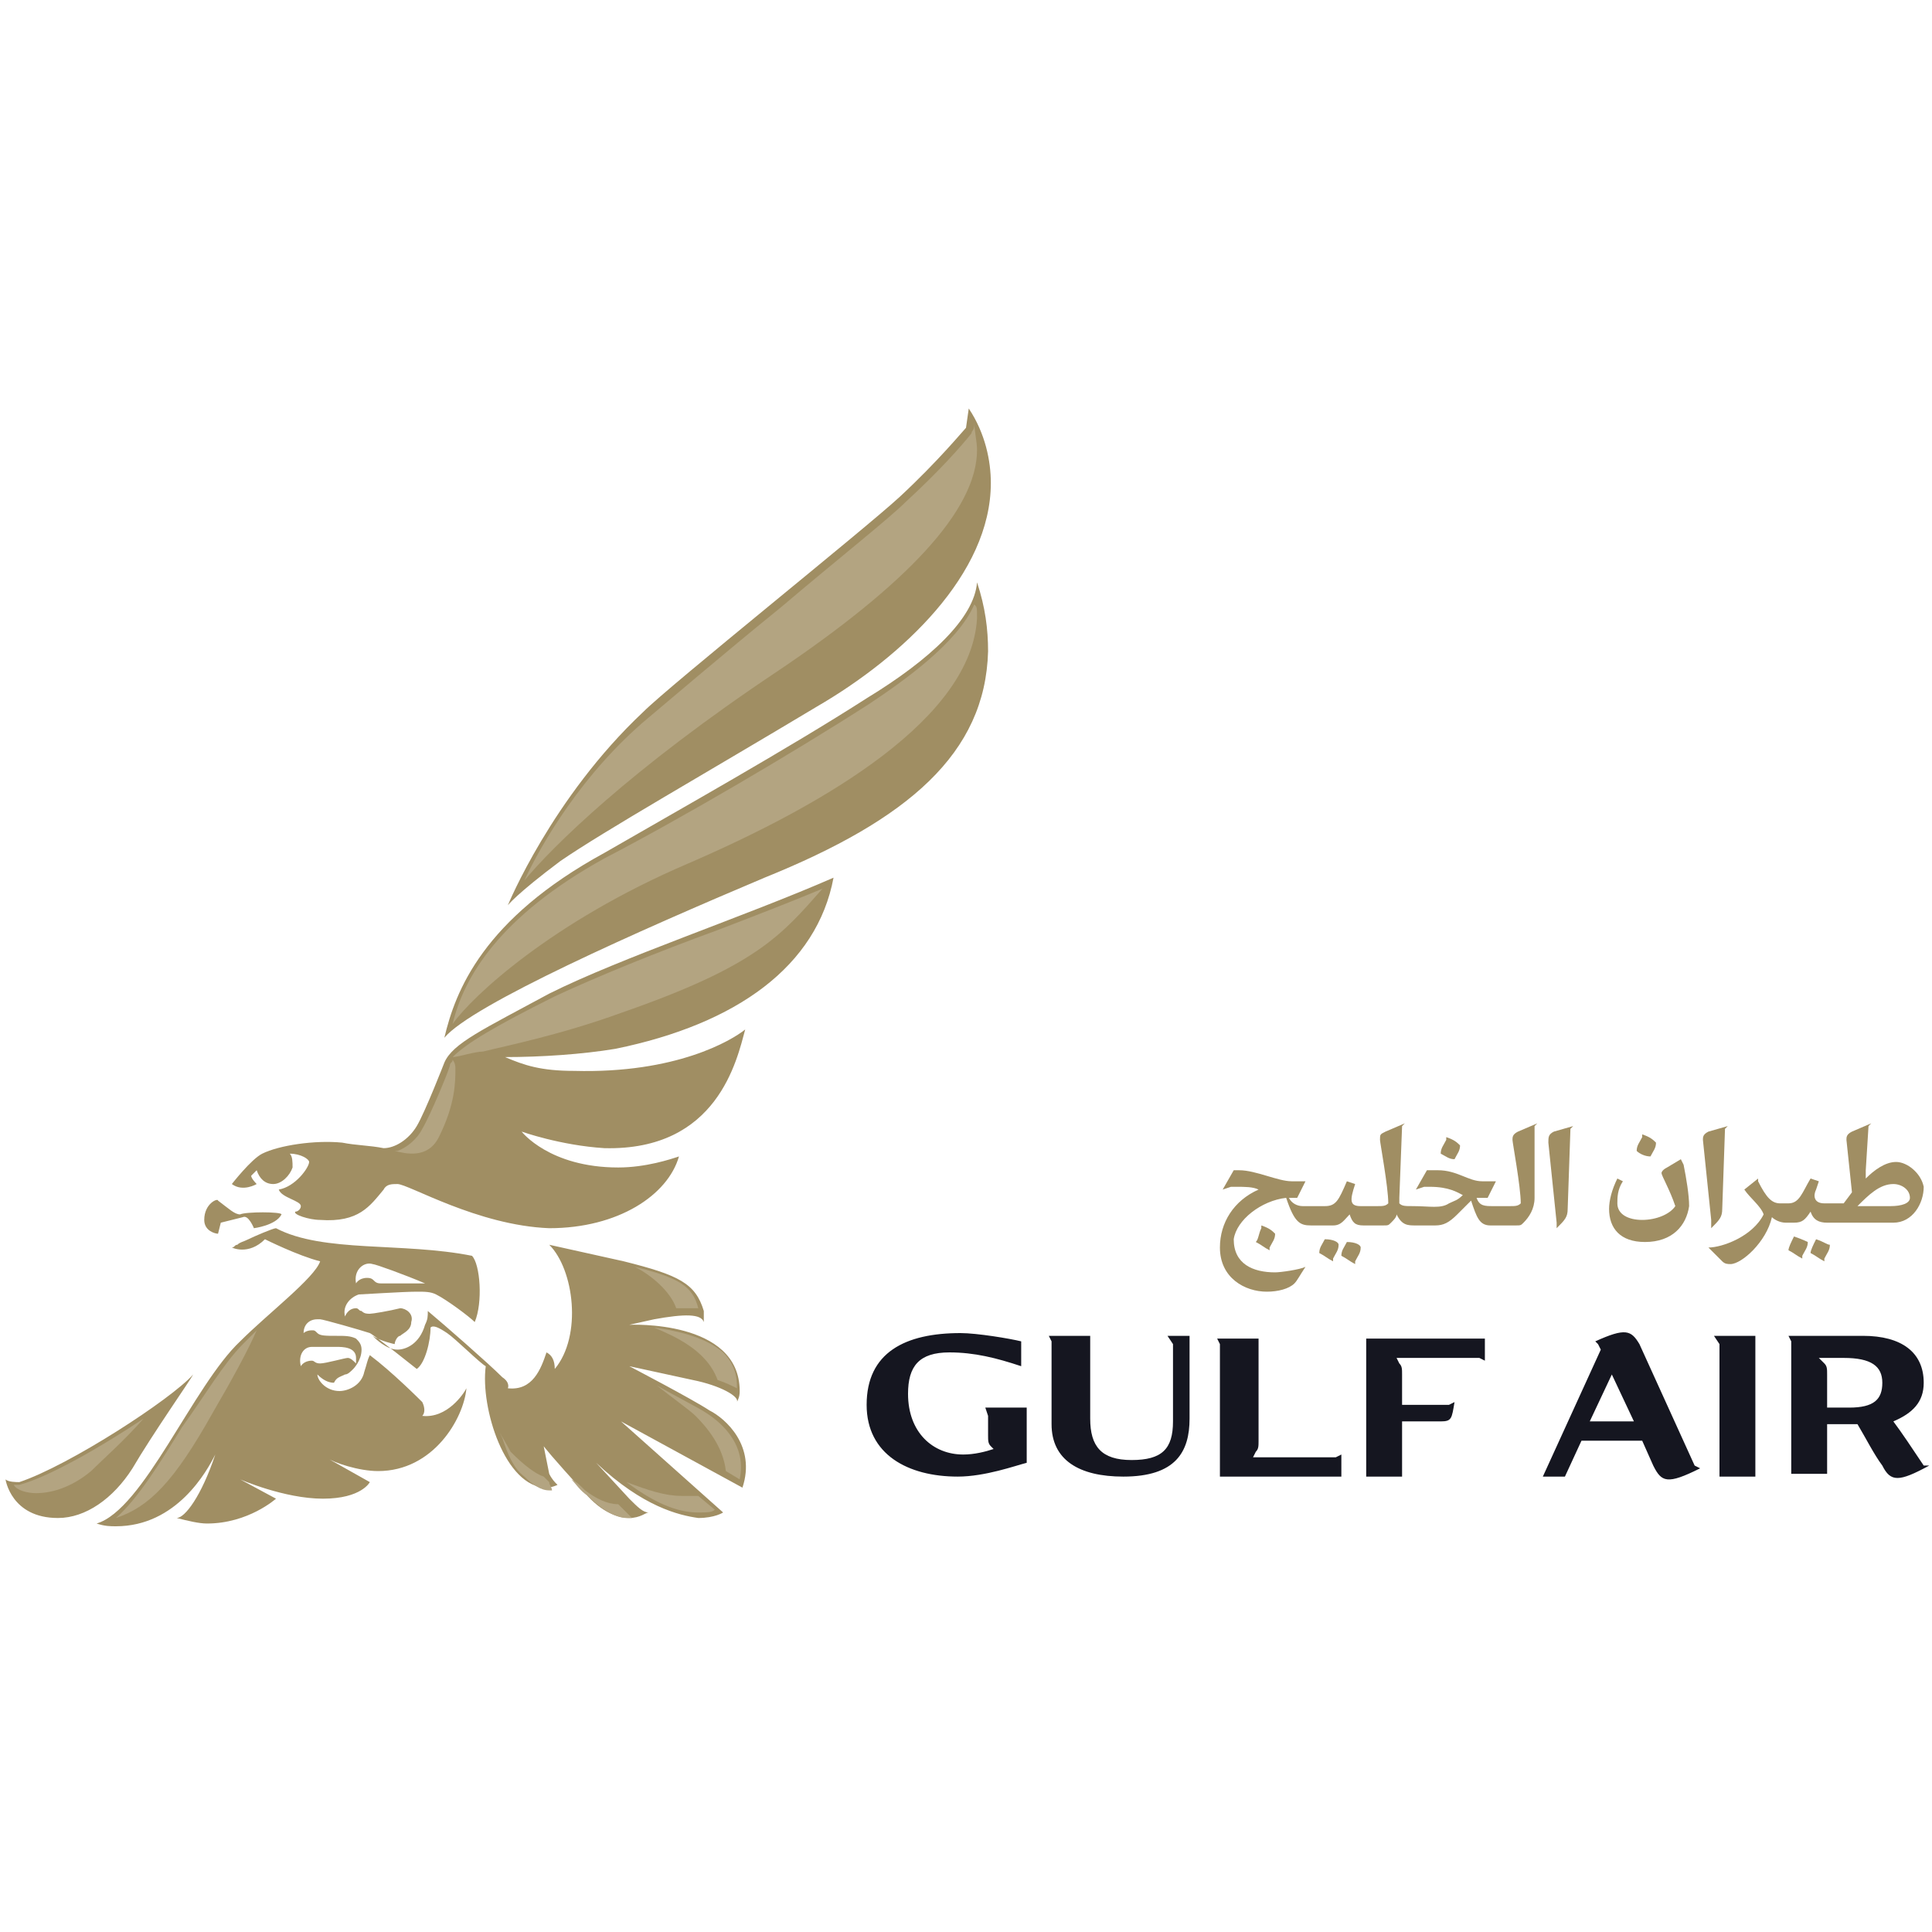 <svg xmlns="http://www.w3.org/2000/svg" version="1.1" id="Layer_1" x="0px" y="0px" width="70" height="70" viewBox="0 0 70 70" xml:space="preserve" style="enable-background:new 0 0 70 70;"><style type="text/css">
	.st0{fill:#A08E63;}
	.st1{clip-path:url(#SVGID_2_);fill:#151620;}
	.st2{clip-path:url(#SVGID_2_);fill:#A08E63;}
	.st3{fill:#B3A481;}
</style><g><path d="M59.8,41.9c0.1-0.2,0.2-0.3,0.2-0.5c-0.1-0.1-0.2-0.2-0.5-0.3l0,0.1c-0.1,0.2-0.2,0.3-0.2,0.5   C59.4,41.8,59.6,41.9,59.8,41.9L59.8,41.9z M59.8,41.9" class="st0"/><path d="M52.7,42c0.1-0.2,0.2-0.3,0.2-0.5c-0.1-0.1-0.2-0.2-0.5-0.3l0,0.1c-0.1,0.2-0.2,0.3-0.2,0.5   C52.4,41.9,52.5,42,52.7,42L52.7,42z M52.7,42" class="st0"/><path d="M68.5,43.7c-0.3,0-0.6,0-1.2,0c0.4-0.4,0.8-0.8,1.3-0.8c0.3,0,0.6,0.2,0.6,0.5C69.2,43.6,68.9,43.7,68.5,43.7    M68.7,42.1c-0.4,0-0.8,0.3-1.1,0.6c0-0.1,0-0.2,0-0.3l0.1-1.6l0.1-0.1L67.1,41c-0.2,0.1-0.2,0.2-0.2,0.3l0.2,1.9l-0.3,0.4   c-0.2,0-0.5,0-0.7,0l0,0c-0.4,0-0.4-0.3-0.3-0.5l0.1-0.3l-0.3-0.1c-0.3,0.5-0.4,0.9-0.8,0.9h-0.3c-0.3,0-0.5-0.2-0.8-0.8l0-0.1   l-0.5,0.4c0.2,0.3,0.6,0.6,0.7,0.9c-0.4,0.8-1.5,1.2-2,1.2l0.5,0.5c0.1,0.1,0.2,0.1,0.3,0.1c0.4,0,1.3-0.8,1.5-1.7   c0.1,0.1,0.3,0.2,0.5,0.2H65c0.3,0,0.4-0.1,0.6-0.4c0.1,0.3,0.3,0.4,0.6,0.4h2.4c0.7,0,1.1-0.7,1.1-1.3   C69.6,42.5,69.1,42.1,68.7,42.1" class="st0"/><path d="M65.8,44.9C65.8,44.9,65.8,44.9,65.8,44.9L65.8,44.9c-0.1,0.2-0.2,0.4-0.2,0.5c0.2,0.1,0.3,0.2,0.5,0.3h0   l0-0.1c0.1-0.2,0.2-0.3,0.2-0.5C66.2,45.1,66.1,45,65.8,44.9L65.8,44.9z M65.8,44.9" class="st0"/><path d="M54.8,41.3c0,0.1,0.3,1.7,0.3,2.3c-0.1,0.1-0.2,0.1-0.4,0.1l-0.6,0c-0.3,0-0.5,0-0.6-0.3c0.1,0,0.1,0,0.2,0   h0.2l0.3-0.6l-0.5,0c-0.5,0-0.9-0.4-1.6-0.4c-0.1,0-0.2,0-0.4,0l-0.4,0.7l0.3-0.1c0.1,0,0.1,0,0.2,0c0.7,0,1,0.2,1.2,0.3   c-0.2,0.2-0.3,0.2-0.5,0.3c-0.3,0.2-0.7,0.1-1.3,0.1c-0.3,0-0.4,0-0.5-0.1c0-0.1,0-0.1,0-0.2l0.1-2.6l0.1-0.1L50.2,41   c-0.2,0.1-0.2,0.1-0.2,0.3c0,0.1,0.3,1.7,0.3,2.3c-0.1,0.1-0.2,0.1-0.4,0.1l-0.6,0c-0.4,0-0.4-0.2-0.2-0.8l-0.3-0.1   c-0.3,0.7-0.4,0.9-0.8,0.9h-0.8c-0.2,0-0.4-0.1-0.5-0.3h0.3l0.3-0.6l-0.5,0c-0.5,0-1.3-0.4-1.9-0.4c-0.1,0-0.2,0-0.2,0l-0.4,0.7   l0.3-0.1c0.1,0,0.1,0,0.2,0c0.3,0,0.6,0,0.8,0.1c-0.9,0.4-1.4,1.2-1.4,2.1c0,1.1,0.9,1.6,1.7,1.6c0.4,0,0.8-0.1,1-0.3   c0.1-0.1,0.2-0.3,0.4-0.6c-0.2,0.1-0.9,0.2-1.1,0.2c-0.8,0-1.5-0.3-1.5-1.2c0.1-0.7,1-1.4,1.9-1.5c0.3,0.9,0.5,1,0.9,1h0.8   c0.3,0,0.4-0.2,0.6-0.4c0.1,0.3,0.2,0.4,0.5,0.4h0.7c0.2,0,0.2,0,0.3-0.1c0.1-0.1,0.2-0.2,0.2-0.3c0.2,0.4,0.4,0.4,0.7,0.4h0.7   c0.3,0,0.5-0.1,0.8-0.4c0.2-0.2,0.4-0.4,0.5-0.5c0.2,0.6,0.3,0.9,0.7,0.9h0.9c0.2,0,0.2,0,0.3-0.1c0.2-0.2,0.4-0.5,0.4-0.9l0-2.6   l0.1-0.1L55,41C54.8,41.1,54.8,41.2,54.8,41.3" class="st0"/><path d="M45.5,45c0.2,0.1,0.3,0.2,0.5,0.3l0-0.1c0.1-0.2,0.2-0.3,0.2-0.5c-0.1-0.1-0.2-0.2-0.5-0.3l0,0.1   C45.6,44.7,45.6,44.9,45.5,45" class="st0"/><path d="M60.9,42l-0.5,0.3c-0.2,0.1-0.2,0.2-0.2,0.2c0,0.1,0.3,0.6,0.5,1.2c-0.2,0.3-0.7,0.5-1.2,0.5   c-0.5,0-0.9-0.2-0.9-0.6c0-0.2,0-0.5,0.2-0.8l-0.2-0.1c-0.2,0.4-0.3,0.8-0.3,1.1c0,0.7,0.4,1.2,1.3,1.2c1,0,1.5-0.6,1.6-1.3   c0-0.4-0.1-1-0.2-1.5L60.9,42z M60.9,42" class="st0"/><path d="M48.8,45c-0.1,0.2-0.2,0.3-0.2,0.5c0.2,0.1,0.3,0.2,0.5,0.3l0-0.1c0.1-0.2,0.2-0.3,0.2-0.5   C49.3,45.1,49.1,45,48.8,45L48.8,45z M48.8,45" class="st0"/><path d="M65,44.8C65,44.8,65,44.8,65,44.8L65,44.8c-0.1,0.2-0.2,0.4-0.2,0.5c0.2,0.1,0.3,0.2,0.5,0.3h0l0-0.1   c0.1-0.2,0.2-0.3,0.2-0.5C65.5,45,65.3,44.9,65,44.8L65,44.8z M65,44.8" class="st0"/><path d="M56.1,41.4l0.3,2.9l0,0.2c0.3-0.3,0.4-0.4,0.4-0.7l0.1-2.9l0.1-0.1L56.3,41C56.1,41.1,56.1,41.2,56.1,41.4" class="st0"/><path d="M62,44.5c0.3-0.3,0.4-0.4,0.4-0.7l0.1-2.9l0.1-0.1L61.9,41c-0.2,0.1-0.2,0.2-0.2,0.3l0.3,2.9L62,44.5z    M62,44.5" class="st0"/><path d="M48,44.9c-0.1,0.2-0.2,0.3-0.2,0.5c0.2,0.1,0.3,0.2,0.5,0.3l0-0.1c0.1-0.2,0.2-0.3,0.2-0.5   C48.5,45,48.3,44.9,48,44.9L48,44.9z M48,44.9" class="st0"/><g><defs><rect id="SVGID_1_" x="0.2" y="14.8" width="69.7" height="40.5"/></defs><clipPath id="SVGID_2_"><use xmlns:xlink="http://www.w3.org/1999/xlink" style="overflow:visible;" xlink:href="#SVGID_1_"/></clipPath><path d="M49.5,48.7v4.8h1.3v-2h1.4c0.4,0,0.4-0.1,0.5-0.7l-0.2,0.1l-1.7,0v-1.1c0-0.2,0-0.3-0.1-0.4l-0.1-0.2h3    l0.2,0.1v-0.8h-4.3L49.5,48.7z M62.3,48.7v4.8h1.3v-5.1h-1.5L62.3,48.7z M57.6,51.5l0.8-1.7l0.8,1.7H57.6z M59.4,48.7    c-0.3-0.5-0.5-0.6-1.6-0.1l0.1,0.1l0.1,0.2l-2.1,4.6h0.8l0.6-1.3h2.2l0.4,0.9c0.3,0.6,0.5,0.7,1.7,0.1l-0.2-0.1L59.4,48.7z M67,51    h-0.8v-1.2c0-0.2,0-0.3-0.1-0.4l-0.2-0.2h0.9c1,0,1.4,0.3,1.4,0.9C68.2,50.7,67.9,51,67,51 M69.7,53.1c-0.4-0.6-0.8-1.2-1.1-1.6    c0.7-0.3,1.1-0.7,1.1-1.4c0-1.1-0.8-1.7-2.2-1.7h-2.7l0.1,0.2v4.8h1.3v-1.8h1.1c0.3,0.5,0.6,1.1,0.9,1.5c0.3,0.6,0.6,0.6,1.7,0    L69.7,53.1z M35.8,51.3V52c0,0.2,0,0.3,0.1,0.4l0.1,0.1c-0.3,0.1-0.7,0.2-1.1,0.2c-1.1,0-2-0.8-2-2.2c0-1,0.4-1.5,1.5-1.5    c0.9,0,1.7,0.2,2.6,0.5l0-0.9c-0.4-0.1-1.6-0.3-2.2-0.3c-2,0-3.4,0.7-3.4,2.6c0,1.8,1.5,2.6,3.3,2.6c1,0,2.1-0.4,2.5-0.5v-2    l-1.5,0L35.8,51.3z M45.4,52.8l0.1-0.2c0.1-0.1,0.1-0.2,0.1-0.4v-3.7h-1.5l0.1,0.2v4.8h4.4v-0.8l-0.2,0.1H45.4z M42.5,48.7v2.8    c0,1-0.4,1.4-1.5,1.4c-1.1,0-1.5-0.5-1.5-1.5v-3h-1.5l0.1,0.2v3c0,1.3,1,1.9,2.6,1.9c1.9,0,2.4-0.9,2.4-2.1l0-3h-0.8L42.5,48.7z     M42.5,48.7" class="st1"/><path d="M35.1,14.8c0,0-0.1,0.7-0.1,0.7c-0.1,0.1-1,1.2-2.4,2.5c-1.3,1.2-8.3,6.8-9.3,7.8c-3.3,3.1-4.9,7-4.9,7    c0,0,0.3-0.4,1.9-1.6c1.6-1.1,5.3-3.2,9.3-5.6c3.1-1.8,6.3-4.8,6.3-8.1C35.9,16.7,35.7,15.7,35.1,14.8 M31.4,25.3    c-2.8,1.8-6.9,4.1-9.5,5.6c-4.4,2.4-5.4,5-5.8,6.7c1-1.2,7.1-3.9,11.6-5.8c5.2-2.1,8-4.5,8.1-8.2c0-0.8-0.1-1.6-0.4-2.5    C35.3,22.4,33.7,23.9,31.4,25.3 M19.9,36c-2.4,1.3-3.5,1.8-3.8,2.5c0,0-0.7,1.8-1,2.3c-0.3,0.5-0.8,0.8-1.2,0.8    c-0.5-0.1-1-0.1-1.5-0.2c-1-0.1-2.3,0.1-2.9,0.4c-0.4,0.2-1.1,1.1-1.1,1.1c0.4,0.3,0.9,0,0.9,0s-0.2-0.2-0.2-0.3    c0,0,0.1-0.1,0.2-0.2c0.1,0.3,0.3,0.5,0.6,0.5c0.3,0,0.6-0.3,0.7-0.6c0-0.2,0-0.4-0.1-0.5c0.4,0,0.7,0.2,0.7,0.3    c0,0.2-0.5,0.9-1.1,1c0.1,0.3,0.8,0.4,0.8,0.6c0,0.1-0.1,0.2-0.2,0.2c-0.1,0.1,0.5,0.3,0.9,0.3c1.4,0.1,1.8-0.5,2.3-1.1    c0.1-0.2,0.3-0.2,0.5-0.2c0.4,0,2.9,1.5,5.5,1.6c2.5,0,4.3-1.2,4.7-2.6c-0.3,0.1-1.2,0.4-2.2,0.4c-2.5,0-3.5-1.3-3.5-1.3    s1.4,0.5,3,0.6c4.1,0.1,4.8-3.2,5.1-4.3c-0.5,0.4-2.5,1.6-6.2,1.5c-1.2,0-1.8-0.2-2.5-0.5c1.3,0,2.8-0.1,4-0.3    c4.4-0.9,7.3-3,7.9-6.2C27,33.2,22.5,34.7,19.9,36 M7.4,44.2c0,0.4,0.4,0.5,0.5,0.5l0.1-0.4c0,0,0.4-0.1,0.8-0.2    C9,44,9.2,44.5,9.2,44.5s0.8-0.1,1-0.5c0-0.1-1.3-0.1-1.5,0c-0.2,0-0.4-0.2-0.8-0.5C7.9,43.4,7.4,43.6,7.4,44.2 M9,44.9    C8.8,45,8.7,45,8.6,45.1c-0.1,0-0.1,0.1-0.2,0.1c0,0,0.6,0.3,1.2-0.3c0,0,1.2,0.6,2,0.8c-0.2,0.6-1.9,1.9-2.9,2.9    c-1.7,1.6-3.5,6.1-5.2,6.6c0.3,0.1,0.5,0.1,0.7,0.1c2.2,0,3.3-2,3.6-2.6C7.3,54.2,6.7,55,6.4,55c0.4,0.1,0.8,0.2,1.1,0.2    c1.5,0,2.5-0.9,2.5-0.9l-1.3-0.7c0,0,1.6,0.7,3,0.7c1.4,0,1.7-0.6,1.7-0.6l-1.6-0.9c0.3,0.2,1.2,0.5,1.9,0.5c2,0,3.1-1.9,3.2-3    c-0.1,0.2-0.7,1.1-1.6,1c0.1-0.1,0.1-0.3,0-0.5c0,0,0,0,0,0c-0.1-0.1-1.1-1.1-1.9-1.7c-0.1,0.2-0.1,0.3-0.2,0.6    c-0.1,0.5-0.6,0.7-0.9,0.7c-0.5,0-0.8-0.4-0.8-0.6c0.2,0.2,0.4,0.3,0.6,0.3c0.1-0.2,0.2-0.2,0.4-0.3c0.1,0,0.2-0.1,0.3-0.2    c0,0,0.3-0.3,0.3-0.7c0-0.2-0.1-0.3-0.2-0.4c-0.2-0.1-0.4-0.1-0.7-0.1c-0.4,0-0.6,0-0.7-0.1c-0.1-0.1-0.1-0.1-0.2-0.1    c-0.2,0-0.3,0.1-0.3,0.1c0-0.3,0.2-0.5,0.5-0.5c0,0,0.1,0,0.1,0c0.1,0,1.5,0.4,1.8,0.5c0.2,0.1,1.7,1.3,1.7,1.3    c0.3-0.2,0.5-1,0.5-1.5c0.1-0.1,0.3,0,0.6,0.2c0.3,0.2,1.2,1.1,1.4,1.2c-0.2,1.5,0.7,4.4,2.2,4.4c0.2,0,0.4-0.1,0.4-0.1    c-0.1-0.1-0.2-0.2-0.3-0.4l-0.2-1c0,0,0.3,0.4,1.5,1.7c0.6,0.7,1.2,0.9,1.6,0.9c0.4,0,0.6-0.2,0.7-0.2c-0.2,0-0.4-0.2-0.7-0.5    L21.6,53c1.7,1.6,3,1.9,3.7,2c0.6,0,0.9-0.2,0.9-0.2l-3.7-3.3l4.4,2.4c0.5-1.5-0.6-2.5-1.2-2.8c-0.6-0.4-2.9-1.6-2.9-1.6l2.3,0.5    c1,0.2,1.7,0.6,1.6,0.8c0.1-0.2,0.1-0.3,0.1-0.4h0c0-2.6-4-2.4-4-2.4l0.9-0.2c1.1-0.2,1.7-0.2,1.8,0.1c0-0.2,0-0.3,0-0.4h0    c-0.3-1-0.9-1.3-2.9-1.8l-2.7-0.6c0.9,0.9,1.2,3.3,0.2,4.5c0-0.3-0.1-0.5-0.3-0.6c-0.2,0.6-0.5,1.4-1.4,1.3c0,0,0.1-0.2-0.2-0.4    c-0.5-0.5-2.1-1.9-2.7-2.4c0,0.2,0,0.3-0.1,0.5c-0.2,0.7-0.7,0.9-1,0.9c-0.4,0-0.8-0.4-0.9-0.5c0.3,0.2,0.8,0.3,0.8,0.3    c0-0.1,0.1-0.3,0.2-0.3c0.1-0.1,0.4-0.2,0.4-0.5c0.1-0.3-0.2-0.5-0.4-0.5c-0.4,0.1-1,0.2-1.1,0.2c-0.1,0-0.2,0-0.3-0.1    c-0.1,0-0.1-0.1-0.2-0.1c-0.3,0-0.4,0.3-0.4,0.3c-0.1-0.4,0.2-0.7,0.5-0.8c0.1,0,1.6-0.1,2.1-0.1c0.3,0,0.5,0,0.7,0.1    c0.4,0.2,1.2,0.8,1.4,1c0.3-0.7,0.2-2.1-0.1-2.4c-2.5-0.5-5.4-0.1-7.1-1C9.9,44.5,9.2,44.8,9,44.9 M13.5,45.8    c0.1,0,1.2,0.4,1.9,0.7c-0.3,0-0.5,0-0.8,0c-0.1,0-0.3,0-0.4,0c-0.2,0-0.4,0-0.4,0c-0.3,0-0.2-0.2-0.5-0.2c-0.3,0-0.4,0.2-0.4,0.2    C12.8,46,13.2,45.7,13.5,45.8 M11.3,48.8c0.1,0,0.6,0,0.9,0c0.2,0,0.7,0,0.7,0.4c0,0.1,0,0.1,0,0.2c-0.1-0.1-0.2-0.2-0.3-0.2    c-0.1,0-0.8,0.2-1,0.2c-0.2,0-0.2-0.1-0.3-0.1c-0.3,0-0.4,0.2-0.4,0.2C10.8,49.1,11,48.8,11.3,48.8 M0.7,53.7    c-0.1,0-0.4,0-0.5-0.1c0,0,0.2,1.4,1.9,1.4c1,0,2-0.7,2.7-1.8C5.5,52,6.9,50,7,49.8C6.2,50.7,2.5,53.1,0.7,53.7 M26.9,53.9    L26.9,53.9L26.9,53.9" class="st2"/></g><path d="M4.2,55c1.2-0.4,2.1-1.3,3.5-3.8c0.7-1.2,1.3-2.3,1.6-3c-0.2,0.2-0.3,0.3-0.5,0.5c-0.7,0.7-1.4,1.9-2.2,3   C5.8,53,5,54.3,4.2,55L4.2,55z M5.2,51.4c-1.5,1-3.4,2.1-4.5,2.4l0,0c-0.1,0-0.2,0-0.2,0C0.6,54,1,54.1,1.3,54.1   c0.7,0,1.4-0.3,2-0.8C3.7,52.9,4.5,52.2,5.2,51.4L5.2,51.4z M5.2,51.4" class="st3"/><path d="M19,31.9c1-1.2,3.8-4,9.2-7.6c4.6-3.1,7.2-5.8,7.2-8c0-0.3-0.1-0.7-0.1-1l0,0.1c0,0.2-0.1,0.2-0.1,0.3l0,0   c-0.4,0.5-1.2,1.4-2.4,2.5c-0.6,0.6-2.5,2.1-4.5,3.8c-2.1,1.7-4.2,3.5-4.8,4C21.1,28,19.6,30.6,19,31.9L19,31.9z M35.3,21.9   c-0.6,1.4-2.6,2.8-3.8,3.6c-2.8,1.8-6.9,4.2-9.6,5.6c-3.8,2.1-5.1,4.3-5.5,6c0.7-1,3.6-3.7,8.5-5.8c5.1-2.2,10.3-5.3,10.5-8.9   C35.4,22,35.4,22,35.3,21.9L35.3,21.9z M16.4,38.3c0.2,0,0.8-0.2,1.1-0.2c0.8-0.2,2.8-0.6,5-1.4c4.9-1.7,5.8-2.8,7.3-4.5l0,0   c-1.2,0.5-2.5,1-3.8,1.5c-2.2,0.8-4.4,1.7-5.9,2.4l0,0C17.9,37.2,16.9,37.8,16.4,38.3L16.4,38.3z M16.4,38.4c0,0.1-0.1,0.1-0.1,0.2   c0,0.1-0.7,1.8-1,2.3c-0.2,0.4-0.6,0.7-0.9,0.8l-0.1,0c0.4,0.1,1.2,0.3,1.6-0.5c0.6-1.2,0.6-2,0.6-2.5   C16.5,38.5,16.4,38.4,16.4,38.4L16.4,38.4z M16.4,38.4" class="st3"/><path d="M19.7,53.5c-0.3-0.1-0.7-0.4-1.2-0.9c-0.1-0.2-0.4-0.7-0.4-0.7l0.1,0.2c0.2,0.6,0.4,1.1,0.8,1.4   c0.3,0.3,0.6,0.5,0.9,0.5c0,0,0,0,0.1,0c0-0.1-0.1-0.2-0.1-0.3L19.7,53.5L19.7,53.5z M20.7,53.6c0.2,0.2,0.3,0.4,0.6,0.6   c0.6,0.6,1.1,0.8,1.4,0.8c0.1,0,0.2,0,0.2,0c-0.1-0.1-0.2-0.2-0.4-0.4l-0.1-0.1h0c-0.4,0-0.8-0.2-1.2-0.5   C21,53.8,20.9,53.7,20.7,53.6L20.7,53.6z M22.7,53.7c1.2,0.9,2,1.1,2.6,1.1c0.3,0,0.5,0,0.6-0.1l-0.6-0.5l0,0c-0.2,0-0.4,0-0.6,0   C24.1,54.2,23.5,54,22.7,53.7L22.7,53.7z M26.3,53.3l0.5,0.3c0.3-1.4-0.9-2.2-1.2-2.4c-0.3-0.2-1.1-0.6-1.8-1l0,0   c0.5,0.4,1.2,0.9,1.4,1.1C25.6,51.7,26.2,52.4,26.3,53.3L26.3,53.3z M26,50c0.3,0.1,0.5,0.2,0.7,0.3v-0.1c0-0.5-0.2-0.9-0.5-1.2   c-0.7-0.6-1.8-0.8-2.5-0.9l0,0C24.4,48.4,25.6,48.9,26,50L26,50z M24.5,47.4c0.3,0,0.6,0,0.8,0c0,0,0,0,0,0l0,0   c-0.2-0.8-0.7-1.1-2.3-1.5H23C23.6,46.2,24.3,46.8,24.5,47.4L24.5,47.4z M24.5,47.4" class="st3"/></g></svg>